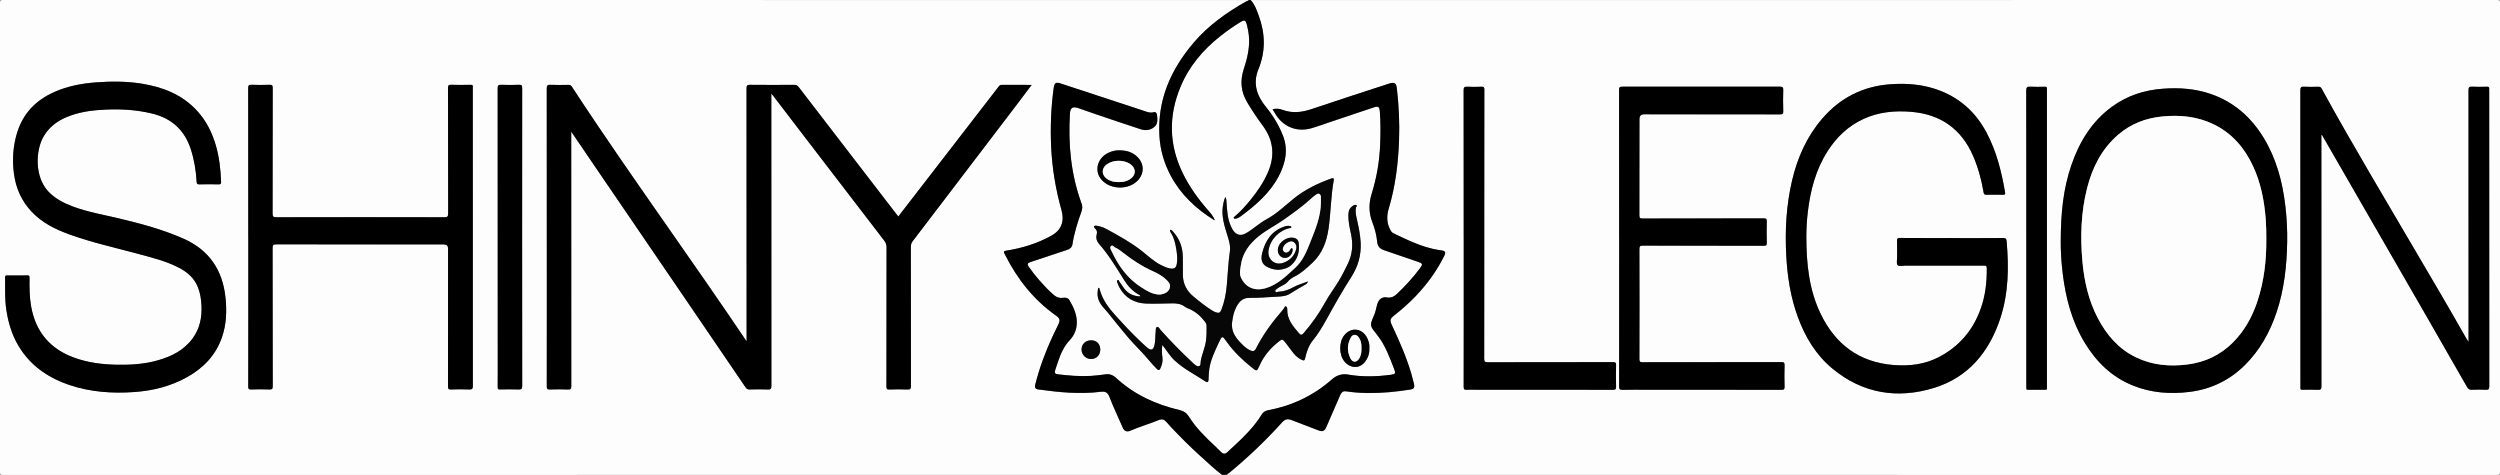 <?xml version="1.0" encoding="UTF-8"?><svg id="b" xmlns="http://www.w3.org/2000/svg" viewBox="0 0 947.52 180"><rect x="0" y="0" width="947.52" height="180" fill="#808080" stroke="none"/><g id="c"><path d="M463.2,179.98c-154.03,0-308.07,0-462.1.02-.9,0-1.1-.2-1.1-1.1C.02,119.63.02,60.37,0,1.1,0,.2.2,0,1.1,0c157.39.02,314.79.02,472.18.02-.24.36-.67.36-1,.54-7.41,4.17-14.27,9.05-19.83,15.56-8.75,10.25-13.87,21.85-13.01,35.61.33,5.28,1.81,10.25,4.3,14.9,3.85,7.19,9.59,12.53,16.45,16.78.1,0,.2-.02.3-.02-.06-.04-.11-.08-.17-.12-.58-1.37-1.54-2.49-2.5-3.59-3.79-4.33-7.13-8.96-9.64-14.16-5.17-10.73-5.37-21.57-.82-32.55,3.25-7.83,8.52-14.05,15.09-19.26,2.47-1.96,5.05-3.76,7.73-5.4,1.43-.88,1.91-.68,2.33.96.46,1.77.81,3.55.88,5.4.15,4.02-.8,7.82-2.04,11.59-1.44,4.36-1.05,8.57,1.32,12.52,1.82,3.04,3.78,6,5.9,8.85,4,5.38,4.67,11.16,2.11,17.33-1.68,4.05-4.15,7.61-6.9,10.99-1.76,2.17-3.65,4.23-5.78,6.05-.19.17-.56.33-.42.65.16.37.52.24.84.19.77-.13,1.39-.55,1.99-1,5.59-4.16,10.82-8.67,14.15-14.97,2.61-4.94,3.77-10.12,1.63-15.51-1.55-3.89-3.69-7.5-6.36-10.75-3.5-4.26-5.12-8.96-2.94-14.29,2.79-6.81,2.66-13.57.15-20.36-.77-2.09-1.48-4.25-3.07-5.93C631.47.02,788.95.02,946.42,0c.9,0,1.1.2,1.1,1.1-.02,59.27-.02,118.53,0,177.8,0,.9-.2,1.1-1.1,1.1-160.51-.02-321.02-.02-481.54-.02.41-.3.84-.58,1.23-.9,7.04-5.84,13.65-12.13,19.78-18.92,1.15-1.27,2.08-1.53,3.69-.9,3.37,1.31,6.75,2.61,10.14,3.89,1.6.6,2.31.27,3-1.32,1.73-3.97,3.45-7.95,5.17-11.92.43-.99.99-1.76,2.22-1.57,5.47.83,10.96.78,16.44.33,2.61-.22,5.22-.59,7.81-.97,1.59-.24,1.89-.76,1.53-2.29-.3-1.28-.64-2.55-1.01-3.82-1.85-6.27-4.47-12.23-7.25-18.13-.99-2.11-.88-2.58.98-4.03,5.56-4.35,10.47-9.33,14.49-15.15,1.61-2.33,3.04-4.77,4.3-7.3.66-1.33.4-1.8-1.04-2.03-.43-.07-.87-.12-1.3-.19-6.05-1.01-11.48-3.69-16.93-6.3-.68-.33-1.02-.96-1.35-1.62-1.26-2.54-1.21-5.15-.42-7.79,2.52-8.41,3.58-17.05,3.9-25.77.24-6.53-.06-13.06-.81-19.56-.26-2.26-.86-2.68-3.04-1.96-9.75,3.19-19.52,6.31-29.23,9.61-3.72,1.26-7.32,1.7-11.07.31-1.16-.43-2.42-.63-3.77-.23.45.77.83,1.46,1.26,2.12,3.11,4.76,8.22,6.64,13.72,4.99,2.28-.69,4.52-1.51,6.79-2.27,5.54-1.86,11.07-3.72,16.61-5.57,1.6-.54,2.12-.21,2.26,1.47.34,4.18.3,8.37.13,12.56-.25,6.4-1.31,12.65-3.23,18.77-1.12,3.56-1.11,7.14.24,10.65.94,2.43,1.62,4.92,1.86,7.5.16,1.72,1.02,2.66,2.58,3.18,4.37,1.47,8.72,2.98,13.08,4.48,1.52.52,1.66.91.71,2.19-2.6,3.5-5.51,6.71-8.66,9.72-1.17,1.11-2.37,1.86-4.16,1.53-1.61-.3-2.92.72-3.44,2.34-.46,1.44-.65,2.99-1.26,4.36-1.8,4.09-1.67,3.96,1.22,7.61,2.98,3.78,4.58,8.26,6.31,12.68.72,1.84.55,2.11-1.41,2.36-5.31.67-10.62.83-15.92-.1-2.35-.41-4.39.22-6.18,1.79-6.98,6.15-15.07,10.01-24.2,11.72-1.07.2-1.86.68-2.41,1.58-3.43,5.64-8.34,9.93-13.1,14.36-.79.73-1.56.68-2.31-.06-.8-.78-1.57-1.6-2.39-2.36-3.64-3.37-7.16-6.84-9.81-11.07-.87-1.38-2.01-2.17-3.58-2.53-9.02-2.11-17.22-5.86-24.09-12.23-1.07-1-2.4-1.51-3.85-1.31-1.93.27-3.86.52-5.82.62-4.19.23-8.35-.13-12.51-.64-.9-.11-1.15-.62-.9-1.42.37-1.17.79-2.34,1.17-3.51.98-2.97,2.28-5.74,4.45-8.08,1.41-1.51,2.3-3.32,2.55-5.42.43-3.61-1-6.7-2.74-9.68-.47-.8-1.39-1.03-2.33-.87-1.35.23-2.51-.17-3.54-1.04-1.97-1.69-3.74-3.58-5.46-5.52-1.48-1.67-2.84-3.44-4.12-5.27-.6-.85-.37-1.39.59-1.69.23-.07.45-.15.68-.23,4.45-1.48,8.91-2.95,13.36-4.43,1.05-.35,1.8-.95,1.99-2.14.65-4.23,1.93-8.28,3.38-12.29.37-1.01.48-2.01.1-3.04-4.08-11.07-5.15-22.53-4.44-34.21.13-2.16,1.01-2.77,3.07-2.08,2.3.76,4.57,1.61,6.87,2.39,5.65,1.91,11.3,3.84,16.97,5.68,1.89.61,3.83.29,5.26-1.07,1.2-1.14,1.03-2.84.83-4.4-.09-.71-.52-1.2-1.2-1-1.56.44-2.89-.23-4.26-.68-10.35-3.39-20.7-6.81-31.05-10.21-1.82-.6-2.36-.25-2.63,1.67-1.03,7.43-1.32,14.89-.97,22.39.38,8.15,1.73,16.14,3.93,23.98,1.18,4.19-.05,7.55-3.83,9.64-5.34,2.96-11.11,4.75-17.13,5.68-.99.15-1.03.43-.64,1.16.1.18.18.36.27.53,4.62,9.14,10.81,16.96,19.23,22.91,1.55,1.09,1.68,1.74.86,3.43-.75,1.54-1.51,3.08-2.23,4.63-2.7,5.86-4.93,11.88-6.5,18.15-.27,1.06.07,1.62,1.11,1.77,7.9,1.1,15.81,1.9,23.78.89,1.73-.22,2.6.3,3.23,1.94,1.51,3.94,3.37,7.73,5.03,11.61.6,1.39,1.53,1.8,2.89,1.21,3.51-1.5,7.18-2.59,10.71-4.01,1.36-.55,2.05-.35,3.05.78.58.66,1.15,1.33,1.75,1.96,3.46,3.65,7,7.23,10.75,10.6,2.81,2.52,5.52,5.15,8.54,7.43ZM292.33,35.43c.37.44.55.64.71.86,4.53,5.91,9.05,11.82,13.57,17.73,9.51,12.41,19.03,24.83,28.56,37.22.62.8.85,1.6.85,2.61-.03,17.55-.01,35.11-.04,52.66,0,.89.2,1.13,1.1,1.11,2.28-.07,4.56-.09,6.84,0,1.11.05,1.35-.29,1.35-1.36-.04-17.59-.02-35.19-.04-52.78,0-.8.2-1.43.69-2.07,6.56-8.56,13.08-17.15,19.62-25.73,6.54-8.58,13.08-17.16,19.62-25.74,1.93-2.54,3.84-5.1,5.85-7.76-3.89,0-7.6.02-11.31-.02-.62,0-.91.29-1.24.72-11.01,14.27-22.04,28.53-33.06,42.8-1.62,2.1-3.25,4.2-4.93,6.38-1.58-2.05-3.1-3.99-4.6-5.95-11.07-14.38-22.15-28.76-33.19-43.16-.48-.62-.97-.79-1.7-.79-5.56.03-11.12.05-16.68-.01-1.08-.01-1.35.26-1.35,1.35.03,31.47.03,62.94.03,94.41v1.48c-9.29-13.8-18.6-27.17-27.93-40.52-12.96-18.55-25.94-37.09-38.32-56.03-.32-.49-.65-.68-1.24-.67-2.28.04-4.56.09-6.84-.02-1.16-.05-1.42.26-1.42,1.41.04,27.03.03,54.06.03,81.1,0,10.6.01,21.19-.02,31.79,0,.94.23,1.2,1.17,1.17,2.28-.07,4.56-.09,6.84,0,1.08.05,1.28-.27,1.28-1.3-.03-31.63-.02-63.26-.02-94.89v-1.54c3.56,5.23,6.94,10.2,10.32,15.16,11.59,16.98,23.18,33.95,34.76,50.93,7,10.26,14,20.52,20.98,30.8.39.57.78.85,1.52.83,2.28-.06,4.56-.09,6.84,0,1.11.05,1.44-.19,1.44-1.38-.04-36.39-.03-72.78-.03-109.17v-1.63ZM6.51,104.4c-1.28,0-2.56.03-3.84-.01-.56-.02-.75.13-.75.72.04,4.15-.14,8.3.49,12.43.84,5.49,2.52,10.68,5.71,15.29,4.48,6.48,10.73,10.57,18.07,13.04,8.04,2.71,16.34,3.3,24.77,2.7,7.04-.51,13.74-2.18,19.93-5.64,6.23-3.48,10.92-8.33,13.26-15.21,1.66-4.88,1.83-9.91,1.3-14.98-1.1-10.45-6.22-18.01-15.96-22.31-7.87-3.47-16.12-5.68-24.45-7.66-5.84-1.39-11.79-2.39-17.44-4.51-3.5-1.31-6.77-2.98-9.36-5.76-5.15-5.53-4.82-15.45-1.74-20.77,2.39-4.14,6.1-6.51,10.46-8.02,4.37-1.52,8.91-2.01,13.52-2.2,5.77-.24,11.47.14,17.09,1.5,7.36,1.78,12.32,6.16,14.7,13.42,1.33,4.04,2,8.19,2.25,12.41.04.76.19,1.05,1.01,1.03,2.44-.06,4.88-.06,7.32,0,.84.02.97-.29.94-1.01-.19-4.67-.69-9.29-2-13.78-1.44-4.95-3.72-9.47-7.28-13.28-5.63-6.02-12.84-8.81-20.76-10.09-5.77-.93-11.59-.93-17.4-.49-5.39.41-10.64,1.41-15.62,3.58-7.09,3.1-12.06,8.18-14.31,15.7-1.49,4.99-1.81,10.07-1.15,15.23.72,5.57,2.88,10.45,6.77,14.55,3.95,4.16,8.89,6.61,14.19,8.53,8.62,3.12,17.57,5.08,26.4,7.47,5.11,1.38,10.26,2.66,15.01,5.09,3.27,1.68,5.98,3.94,7.37,7.48.9,2.28,1.26,4.66,1.36,7.11.19,4.43-.67,8.56-3.3,12.2-3.29,4.55-8.01,6.91-13.25,8.4-5.16,1.47-10.43,1.79-15.76,1.67-5.36-.12-10.63-.78-15.72-2.59-9.36-3.33-14.87-9.87-16.58-19.66-.62-3.56-.62-7.14-.58-10.73,0-.66-.14-.91-.84-.88-1.28.06-2.56.02-3.84.02ZM739.76,90.24c-6.52,0-13.04.03-19.56-.03-1.04,0-1.24.3-1.2,1.26.08,2.04.01,4.08.03,6.12,0,.99-.33,2.34.18,2.89.59.64,1.95.19,2.97.2,9.88.01,19.76.01,29.63,0,.66,0,1.19-.1,1.2.93.07,5.31-.53,10.5-2.33,15.52-2.92,8.1-8.15,14.23-15.8,18.22-5.4,2.81-11.19,3.49-17.18,3.02-13.05-1.03-22.09-7.85-27.67-19.43-4.38-9.1-5.36-18.92-5.41-28.85-.01-3.26.17-6.52.56-9.77.98-8.23,3.03-16.1,7.58-23.15,3.39-5.26,7.77-9.44,13.54-12.08,5.79-2.65,11.88-3.22,18.12-2.69,11.12.95,18.97,6.48,23.44,16.78,1.91,4.41,3.14,9,3.94,13.72.13.76.4.94,1.13.93,2.08-.05,4.16-.05,6.24,0,.71.01.9-.21.78-.88-1.34-7.84-3.24-15.5-6.99-22.59-3.91-7.4-9.61-12.79-17.44-15.89-6.17-2.44-12.58-3-19.13-2.51-10.41.77-19.01,5.16-25.79,13.08-5.83,6.8-9.36,14.75-11.38,23.39-2.22,9.45-2.73,19.05-2.19,28.72.43,7.84,1.63,15.51,4.34,22.91,2.79,7.64,6.89,14.5,13.21,19.71,11.42,9.41,24.56,11.52,38.4,7.27,13.02-4,20.93-13.6,25.13-26.3,3.16-9.54,3.29-19.39,2.42-29.3-.08-.91-.31-1.22-1.32-1.21-6.48.06-12.96.03-19.44.03ZM94.1,89.82v27.95c0,9.6.01,19.19-.02,28.79,0,.84.2,1.06,1.04,1.04,2.32-.06,4.64-.09,6.96,0,1.07.04,1.29-.27,1.28-1.3-.03-17.43-.01-34.87-.06-52.3,0-1.19.33-1.4,1.45-1.4,21.16.04,42.31.03,63.47.03q1.59,0,1.59,1.56c0,17.43,0,34.87-.02,52.3,0,.89.19,1.14,1.1,1.11,2.32-.07,4.64-.09,6.96,0,1.1.04,1.35-.28,1.35-1.36-.03-37.59-.02-75.18-.02-112.76,0-.16-.02-.32,0-.48.12-.69-.18-.87-.85-.86-2.44.04-4.88.07-7.32-.01-1.03-.04-1.22.27-1.22,1.25.03,15.83,0,31.67.06,47.5,0,1.27-.37,1.45-1.52,1.45-21.2-.03-42.39-.04-63.59,0-1.14,0-1.44-.23-1.44-1.41.05-15.87.02-31.75.05-47.62,0-.94-.24-1.19-1.17-1.17-2.28.07-4.56.09-6.84,0-1.08-.05-1.28.27-1.28,1.3.03,18.79.03,37.59.03,56.38ZM879.82,51.16l.21-.03c5.36,9.31,10.72,18.61,16.09,27.92,7.73,13.41,15.46,26.81,23.18,40.22,5.26,9.14,10.51,18.28,15.74,27.44.42.73.89,1.06,1.78,1.02,1.76-.08,3.52-.1,5.28,0,1.1.06,1.35-.27,1.35-1.35-.03-37.15-.03-74.3-.03-111.44,0-.4-.04-.8,0-1.2.08-.68-.17-.88-.85-.86-1.88.05-3.76.09-5.64-.01-1.11-.06-1.35.29-1.35,1.36.03,31.31.02,62.62.02,93.93v1.45c-.37-.56-.59-.86-.78-1.18-6.29-11.11-12.77-22.12-19.25-33.12-5.63-9.57-11.27-19.13-16.87-28.72-6.38-10.92-12.72-21.87-18.78-32.98-.31-.57-.69-.74-1.32-.72-1.8.05-3.6.09-5.4-.01-1.1-.06-1.35.27-1.35,1.35.03,37.39.03,74.78.03,112.16,0,.2.02.4,0,.6-.09.58.15.75.73.74,1.96-.03,3.92-.08,5.88.02,1.11.06,1.34-.29,1.34-1.36-.03-31.31-.02-62.62-.02-93.93v-1.28ZM781.04,91.75c-.06,3.05.2,7.54.75,12.01,1.13,9.2,3.44,18.05,8.28,26.07,4.46,7.39,10.37,13.16,18.52,16.38,6.84,2.71,13.93,3.22,21.15,2.34,8.22-1.01,15.3-4.41,21.18-10.28,5.61-5.61,9.34-12.34,11.86-19.8,2.94-8.69,3.9-17.69,4.07-26.79.08-4.58-.17-9.16-.71-13.71-1.07-9.1-3.4-17.81-8.2-25.71-4.77-7.85-11.3-13.62-20.08-16.64-5.86-2.02-11.92-2.44-18.06-1.99-7.11.52-13.66,2.64-19.44,6.89-7.63,5.62-12.3,13.33-15.32,22.14-3.06,8.95-4,18.23-4.01,29.1ZM613.67,90.24c0,18.75,0,37.51-.02,56.26,0,1,.23,1.25,1.23,1.23,3.2-.07,6.4-.03,9.6-.03,16.92,0,33.83,0,50.75.02.9,0,1.13-.21,1.11-1.11-.07-2.72-.08-5.44,0-8.16.03-1.01-.25-1.22-1.23-1.22-17.52.03-35.03.01-52.55.05-1,0-1.23-.23-1.23-1.23.04-13.87.04-27.75,0-41.62,0-1.08.25-1.35,1.34-1.35,15.28.04,30.55.02,45.83.05.88,0,1.14-.18,1.11-1.1-.07-2.68-.08-5.36,0-8.04.03-.99-.22-1.24-1.22-1.23-15.28.04-30.55.02-45.83.05-.98,0-1.24-.2-1.24-1.22.04-12.16.03-24.31.03-36.47q0-1.81,1.81-1.81c17.16,0,34.31-.01,51.47.03,1.02,0,1.25-.26,1.22-1.24-.07-2.68-.08-5.36,0-8.04.03-1.03-.28-1.21-1.25-1.21-19.92.03-39.83.03-59.75,0-1.01,0-1.22.26-1.22,1.24.03,18.71.02,37.43.02,56.14ZM432.21,112.34c-2.53-.08-4.64-.96-6.16-3.03-.64-.86-1.22-1.77-1.84-2.64-.16-.22-.16-.74-.63-.5-.35.18-.24.58-.12.86.26.67.51,1.34.85,1.96,2.19,3.9,5.62,5.88,10,6.05,3.39.13,6.79-.06,10.18-.08,1.66-.01,3.23.25,4.62,1.3.5.38,1.13.59,1.71.84,2.45,1.06,4.33,2.8,5.93,4.89.32.42.56.89.56,1.42.02,1.91.04,3.82-.22,5.74-.36,2.67-1.57,5.1-2,7.74-.1.65.1,1.56-.54,1.84-.82.36-1.45-.42-2.1-.86-.06-.04-.11-.11-.17-.17-4.35-4.05-8.52-8.3-12.48-12.73-.38-.43-.65-1.24-1.28-1.02-.59.2-.42,1.06-.49,1.62-.21,1.77-.04,3.58-.49,5.34-.45,1.76-1.31,2.06-2.7.86-1.09-.93-2.13-1.93-3.17-2.92-3.09-2.95-6-6.08-8.86-9.25-2.6-2.88-4.94-5.94-5.98-9.79-.08-.29-.08-.74-.59-.74-.59,2.95-.2,4.73,1.62,7.06.59.75,1.28,1.42,1.88,2.16,2.67,3.26,5.25,6.59,8,9.79,2.57,2.99,5.49,5.67,7.98,8.75.85,1.05,1.81,2.01,2.75,2.99.51.53.93.66,1.32-.2.6-1.33.99-2.65.78-4.15-.21-1.51-.31-3.05-.02-4.75,1.63,2.04,2.83,4.17,4.59,5.83,3.48,3.27,7.77,5.38,11.71,7.99.91.6,1.17.17,1.2-.75.05-1.35.08-2.71.29-4.04.55-3.5,2.1-6.65,3.56-9.83,1.3-2.81,1.31-2.85,3.08-.34,2.65,3.75,5.95,6.85,9.49,9.71,1.87,1.51,1.92,1.49,2.9-.74,1.62-3.71,4.19-6.66,7.34-9.13,1.23-.96,1.41-.93,2.4.3.82,1.02,1.58,2.09,2.37,3.14,1.01,1.35,2.08,2.63,3.64,3.38,1.17.57,1.33.5,1.61-.73.54-2.35,1.3-4.6,2.85-6.49,2.03-2.47,3.64-5.19,5.18-7.99,3-5.43,6.05-10.85,9.4-16.07,2.59-4.04,3.79-8.33,3.55-13.01-.16-3.09-.82-6.14-1.51-9.17-.31-1.36-.54-2.75-.29-4.15.05-.29.65-.51.21-.86-.33-.26-.79-.11-1.14.09-1.3.73-1.87,1.87-1.92,3.34-.08,2.5.44,4.92.96,7.33.86,3.95.62,7.75-1.16,11.42-1.06,2.18-2.14,4.36-3.39,6.44-1.66,2.77-3.64,5.33-5.19,8.17-2.29,4.21-5.07,8.09-8.2,11.72-.66.76-1.11.79-1.76.01-2.21-2.63-4.52-5.19-4.43-8.96.01-.45-.04-1.08-.58-1.2-.5-.11-.43.58-.73.83-.18.15-.29.38-.44.56-3.89,4.49-7.41,9.24-10.1,14.56-.57,1.13-1.19,1.16-2.18.71-1.07-.49-1.99-1.21-2.8-2.01-2.42-2.36-4.57-4.83-4.08-8.66.26-2,.65-3.97,1.55-5.7.99-1.88,2.27-3.56,4.92-3.54,3.46.03,6.93-.24,10.39-.44,1.75-.1,3.58-.16,5.08-1.13,1.91-1.23,3.86-2.37,5.84-3.48.4-.22.81-.47.89-1.17-1.87.82-3.77,1.24-5.46,2.2-1.72.98-3.55,1.61-5.54,1.69-.44.02-1.05.47-1.27-.1-.22-.56.46-.87.84-1.17.49-.39,1.08-.68,1.64-.97.78-.4,1.59-.81,2.15-1.48.68-.82,1.51-1.46,2.42-1.91,2.71-1.31,4.83-3.31,7-5.35,3.78-3.56,5.38-8.01,6.11-13,.88-6.06.86-12.2,1.96-18.23.12-.68-.09-.99-.85-.72-5.17,1.84-10.05,4.2-14.35,7.68-3.37,2.73-6.46,5.78-10.35,7.85-2.73,1.46-4.98,3.7-7.69,5.24-1.97,1.11-3.57.77-4.88-1.06-.28-.38-.48-.82-.69-1.25-1.45-2.94-1.59-6.12-1.82-9.3-.05-.66,0-1.36-.46-2.14-.55,1.35-.81,2.54-.96,3.75-.48,3.66.6,7.11,1.66,10.53.64,2.08,1.34,4.17,1.04,6.31-.61,4.26-.8,8.54-1.17,12.81-.27,3.17-.87,6.3-2.03,9.29-.48,1.24-.99,1.47-2.22,1-.41-.15-.81-.34-1.18-.57-2.59-1.58-4.94-3.49-7.27-5.43-2.47-2.05-3.89-4.71-3.95-7.98-.04-2.31.03-4.62-.02-6.93-.07-3.59-1.17-6.81-3.6-9.5-.31-.35-.58-.87-1.21-.83-.12.43.05.75.24,1.04,1.26,1.95,1.76,4.14,2.11,6.4.28,1.82.51,3.65.18,5.47-.28,1.55-1,2-2.53,1.75-1.27-.21-2.42-.76-3.56-1.34-2.73-1.38-4.89-3.51-7.27-5.37-4.09-3.2-8.64-5.68-13.18-8.17-1.19-.65-2.48-1.09-3.82-1.3-.33-.05-.79-.18-.98.21-.15.3.15.6.38.81.71.63.84,1.36.6,2.26-.35,1.33-.02,2.54.88,3.56,3.67,4.18,6.53,8.92,9.45,13.62,1.45,2.33,3.24,4.33,5.69,5.66.22.12.52.24.53.64ZM554.76,90.21v34.42c0,7.32.01,14.63-.02,21.95,0,.88.19,1.2,1.12,1.14,1.27-.08,2.56-.02,3.84-.02,17.19,0,34.39-.01,51.58.03,1.01,0,1.25-.25,1.22-1.24-.08-2.68-.08-5.36,0-8.03.03-1.02-.26-1.22-1.24-1.21-15.8.03-31.59.01-47.39.05-1.09,0-1.35-.27-1.35-1.35.03-24.79.03-49.58.03-74.36,0-9.2-.01-18.39.02-27.59,0-.85-.13-1.18-1.08-1.13-1.79.09-3.6.09-5.4,0-1.06-.05-1.37.21-1.37,1.33.04,18.67.03,37.34.03,56.01ZM197.89,89.88c0-18.83,0-37.67.02-56.5,0-.99-.21-1.28-1.22-1.24-2.24.09-4.48.09-6.72,0-1.09-.04-1.35.26-1.35,1.35.03,35.63.03,71.25.03,106.88,0,2.12.03,4.24-.02,6.36-.01.67.16.88.85.87,2.36-.04,4.72-.08,7.08.01,1.09.04,1.36-.26,1.36-1.35-.04-18.79-.03-37.59-.03-56.38ZM767.99,90.25v55.89c0,.28.03.56,0,.84-.08.58.15.75.73.74,1.8-.04,3.6,0,5.4-.02,1.94-.02,1.67.27,1.67-1.62,0-37.22,0-74.44,0-111.66,0-.24-.03-.48,0-.72.11-.72-.24-.84-.88-.83-1.8.04-3.6.09-5.4-.01-1.2-.07-1.57.21-1.56,1.5.05,18.63.03,37.26.03,55.89ZM424.2,56.99c-1.21-.09-2.64.26-4,.87-4.36,1.98-5.64,7.07-2.6,10.36,3.44,3.73,10.14,3.8,13.65.14,2.46-2.57,2.43-6.25-.06-8.78-1.85-1.87-4.11-2.62-6.98-2.6ZM518.99,131.94c.12-1.11-.16-2.26-.62-3.38-1.69-4.09-6.13-4.87-8.85-1.54-2.1,2.58-2.1,7.36,0,9.94,2.13,2.62,5.51,2.85,7.56.47,1.32-1.53,2.02-3.32,1.9-5.49ZM417.01,132.53c.01-2.07-1.36-3.52-3.36-3.55-2.18-.03-3.72,1.41-3.73,3.48,0,1.96,1.59,3.58,3.55,3.61,2.02.03,3.53-1.48,3.54-3.54Z" style="fill:#fdfdfd; stroke-width:0px;"/><path d="M463.2,179.98c-3.02-2.28-5.74-4.9-8.54-7.43-3.74-3.37-7.28-6.95-10.75-10.6-.6-.64-1.17-1.3-1.75-1.96-1-1.13-1.69-1.32-3.05-.78-3.54,1.42-7.2,2.51-10.71,4.01-1.37.58-2.29.18-2.89-1.21-1.67-3.87-3.52-7.67-5.03-11.61-.63-1.64-1.5-2.16-3.23-1.94-7.98,1.01-15.89.21-23.78-.89-1.04-.14-1.37-.71-1.11-1.77,1.57-6.27,3.8-12.29,6.5-18.15.72-1.56,1.49-3.09,2.23-4.63.81-1.69.68-2.34-.86-3.43-8.42-5.95-14.61-13.77-19.23-22.91-.09-.18-.17-.36-.27-.53-.4-.73-.35-1,.64-1.16,6.02-.93,11.79-2.72,17.13-5.68,3.78-2.1,5.01-5.45,3.83-9.64-2.21-7.85-3.55-15.83-3.93-23.98-.35-7.5-.06-14.96.97-22.39.27-1.92.81-2.27,2.63-1.67,10.35,3.4,20.7,6.82,31.05,10.21,1.37.45,2.71,1.12,4.26.68.67-.19,1.11.29,1.2,1,.2,1.56.37,3.26-.83,4.4-1.43,1.36-3.37,1.69-5.26,1.07-5.67-1.84-11.32-3.77-16.97-5.68-2.3-.78-4.57-1.62-6.87-2.39-2.06-.68-2.94-.08-3.07,2.08-.7,11.69.36,23.15,4.44,34.21.38,1.02.27,2.02-.1,3.04-1.45,4.01-2.73,8.06-3.38,12.29-.18,1.19-.94,1.79-1.99,2.14-4.45,1.48-8.9,2.96-13.36,4.43-.23.08-.45.16-.68.23-.96.3-1.19.84-.59,1.69,1.28,1.83,2.64,3.6,4.12,5.27,1.72,1.94,3.49,3.83,5.46,5.52,1.03.88,2.19,1.27,3.54,1.04.94-.16,1.86.07,2.33.87,1.74,2.98,3.17,6.07,2.74,9.68-.25,2.1-1.14,3.91-2.55,5.42-2.17,2.33-3.47,5.1-4.45,8.08-.39,1.17-.8,2.33-1.17,3.51-.26.8,0,1.31.9,1.42,4.16.5,8.32.86,12.51.64,1.95-.11,3.88-.35,5.82-.62,1.45-.2,2.77.31,3.85,1.31,6.87,6.37,15.06,10.12,24.09,12.23,1.57.37,2.72,1.15,3.58,2.53,2.65,4.23,6.18,7.7,9.81,11.07.82.76,1.59,1.57,2.39,2.36.75.74,1.53.79,2.31.06,4.76-4.43,9.66-8.72,13.1-14.36.54-.89,1.34-1.38,2.41-1.58,9.12-1.71,17.22-5.57,24.2-11.72,1.79-1.57,3.82-2.21,6.18-1.79,5.3.93,10.61.78,15.92.1,1.95-.25,2.12-.51,1.41-2.36-1.72-4.41-3.32-8.9-6.31-12.68-2.89-3.65-3.02-3.52-1.22-7.61.6-1.37.8-2.92,1.26-4.36.52-1.62,1.83-2.64,3.44-2.34,1.79.33,3-.41,4.16-1.53,3.15-3.01,6.06-6.22,8.66-9.72.95-1.28.81-1.67-.71-2.19-4.36-1.5-8.71-3.01-13.08-4.48-1.56-.53-2.42-1.47-2.58-3.18-.24-2.58-.93-5.07-1.86-7.5-1.35-3.51-1.35-7.09-.24-10.65,1.92-6.12,2.98-12.36,3.23-18.77.16-4.19.21-8.38-.13-12.56-.14-1.69-.66-2.01-2.26-1.47-5.54,1.85-11.07,3.71-16.61,5.57-2.26.76-4.5,1.59-6.79,2.27-5.5,1.65-10.61-.23-13.72-4.99-.43-.66-.8-1.36-1.26-2.12,1.36-.4,2.62-.2,3.77.23,3.75,1.39,7.35.95,11.07-.31,9.71-3.3,19.48-6.42,29.23-9.61,2.18-.71,2.78-.29,3.04,1.96.75,6.5,1.05,13.03.81,19.56-.32,8.73-1.38,17.37-3.9,25.77-.79,2.63-.84,5.25.42,7.79.32.66.67,1.29,1.35,1.62,5.45,2.61,10.88,5.29,16.93,6.3.43.07.87.12,1.3.19,1.44.23,1.7.7,1.04,2.03-1.26,2.53-2.69,4.97-4.3,7.3-4.03,5.82-8.93,10.8-14.49,15.15-1.85,1.45-1.97,1.93-.98,4.03,2.78,5.9,5.4,11.86,7.25,18.13.37,1.26.71,2.54,1.01,3.82.36,1.54.06,2.06-1.53,2.29-2.59.39-5.2.75-7.81.97-5.49.46-10.98.51-16.44-.33-1.23-.19-1.79.58-2.22,1.57-1.71,3.98-3.44,7.95-5.17,11.92-.69,1.59-1.4,1.93-3,1.32-3.39-1.27-6.77-2.58-10.14-3.89-1.61-.62-2.54-.37-3.69.9-6.13,6.79-12.74,13.08-19.78,18.92-.39.32-.82.6-1.23.9h-1.68Z" style="stroke-width:0px;"/><path d="M460.2,83.42c-6.86-4.24-12.6-9.59-16.45-16.78-2.49-4.65-3.97-9.62-4.3-14.9-.87-13.76,4.26-25.36,13.01-35.61,5.56-6.51,12.42-11.39,19.83-15.56.33-.19.76-.18,1-.54h.72c1.59,1.68,2.3,3.84,3.07,5.93,2.51,6.79,2.64,13.55-.15,20.36-2.18,5.33-.56,10.03,2.94,14.29,2.67,3.25,4.81,6.86,6.36,10.75,2.14,5.39.98,10.56-1.63,15.51-3.33,6.29-8.56,10.8-14.15,14.97-.61.45-1.22.87-1.99,1-.32.06-.69.18-.84-.19-.13-.31.23-.48.42-.65,2.13-1.82,4.02-3.89,5.78-6.05,2.75-3.38,5.22-6.94,6.9-10.99,2.56-6.17,1.89-11.95-2.11-17.33-2.12-2.85-4.08-5.81-5.9-8.85-2.37-3.95-2.76-8.16-1.32-12.52,1.24-3.77,2.19-7.57,2.04-11.59-.07-1.84-.42-3.63-.88-5.4-.42-1.64-.9-1.83-2.33-.96-2.69,1.64-5.26,3.45-7.73,5.4-6.58,5.21-11.85,11.43-15.09,19.26-4.56,10.98-4.36,21.83.82,32.55,2.51,5.2,5.85,9.83,9.64,14.16.96,1.1,1.92,2.22,2.5,3.59-.05.04-.09.09-.13.15Z" style="stroke-width:0px;"/><path d="M292.33,35.43v1.63c0,36.39,0,72.78.03,109.17,0,1.2-.33,1.43-1.44,1.38-2.28-.09-4.56-.07-6.84,0-.74.02-1.13-.25-1.52-.83-6.98-10.27-13.98-20.54-20.98-30.8-11.58-16.98-23.18-33.95-34.76-50.93-3.38-4.96-6.76-9.93-10.32-15.16v1.54c0,31.63,0,63.26.02,94.89,0,1.03-.2,1.34-1.28,1.3-2.28-.1-4.56-.08-6.84,0-.94.03-1.17-.23-1.17-1.17.04-10.6.02-21.19.02-31.79,0-27.03,0-54.06-.03-81.1,0-1.16.26-1.47,1.42-1.41,2.28.1,4.56.05,6.84.02.59,0,.92.18,1.24.67,12.38,18.94,25.37,37.48,38.32,56.03,9.33,13.36,18.64,26.73,27.93,40.52v-1.48c0-31.47,0-62.94-.03-94.41,0-1.09.26-1.36,1.35-1.35,5.56.06,11.12.04,16.68.01.73,0,1.22.16,1.7.79,11.05,14.4,22.12,28.78,33.19,43.16,1.5,1.95,3.02,3.9,4.6,5.95,1.68-2.17,3.31-4.28,4.93-6.38,11.02-14.26,22.04-28.53,33.06-42.8.33-.43.62-.73,1.24-.72,3.71.04,7.43.02,11.31.02-2,2.66-3.91,5.22-5.85,7.76-6.54,8.58-13.08,17.16-19.62,25.74-6.54,8.58-13.06,17.17-19.62,25.73-.5.65-.69,1.28-.69,2.07.02,17.59,0,35.19.04,52.78,0,1.07-.24,1.4-1.35,1.36-2.28-.1-4.56-.08-6.84,0-.9.03-1.11-.21-1.1-1.11.03-17.55.01-35.11.04-52.66,0-1.01-.23-1.8-.85-2.61-9.54-12.4-19.05-24.81-28.56-37.22-4.53-5.91-9.05-11.82-13.57-17.73-.16-.21-.34-.41-.71-.86Z" style="stroke-width:0px;"/><path d="M6.51,104.4c1.28,0,2.56.04,3.84-.02.71-.03.85.22.84.88-.04,3.59-.04,7.17.58,10.73,1.7,9.78,7.22,16.33,16.58,19.66,5.09,1.81,10.35,2.47,15.72,2.59,5.33.11,10.6-.2,15.76-1.67,5.25-1.49,9.96-3.85,13.25-8.4,2.63-3.64,3.49-7.77,3.3-12.2-.1-2.45-.47-4.83-1.36-7.11-1.39-3.54-4.1-5.8-7.37-7.48-4.75-2.44-9.9-3.71-15.01-5.09-8.83-2.39-17.77-4.35-26.4-7.47-5.3-1.92-10.24-4.37-14.19-8.53-3.9-4.1-6.05-8.98-6.77-14.55-.67-5.16-.34-10.24,1.15-15.23,2.25-7.52,7.22-12.6,14.31-15.7,4.97-2.18,10.23-3.18,15.62-3.58,5.82-.44,11.63-.44,17.4.49,7.92,1.28,15.13,4.07,20.76,10.09,3.56,3.81,5.83,8.33,7.28,13.28,1.31,4.49,1.81,9.12,2,13.78.03.73-.1,1.04-.94,1.01-2.44-.07-4.88-.06-7.32,0-.82.02-.97-.27-1.01-1.03-.25-4.22-.92-8.37-2.25-12.41-2.38-7.26-7.34-11.65-14.7-13.42-5.62-1.36-11.32-1.73-17.09-1.5-4.61.19-9.15.68-13.52,2.2-4.36,1.52-8.07,3.88-10.46,8.02-3.08,5.32-3.4,15.24,1.74,20.77,2.59,2.78,5.86,4.45,9.36,5.76,5.66,2.12,11.6,3.12,17.44,4.51,8.33,1.98,16.58,4.19,24.45,7.66,9.74,4.3,14.85,11.86,15.96,22.31.54,5.08.37,10.1-1.3,14.98-2.34,6.87-7.03,11.73-13.26,15.21-6.19,3.46-12.89,5.13-19.93,5.64-8.43.61-16.73.02-24.77-2.7-7.34-2.48-13.59-6.57-18.07-13.04-3.19-4.61-4.87-9.79-5.71-15.29-.63-4.13-.45-8.28-.49-12.43,0-.59.18-.74.75-.72,1.28.04,2.56.01,3.84.01Z" style="stroke-width:0px;"/><path d="M739.76,90.24c6.48,0,12.96.03,19.44-.03,1.01,0,1.24.3,1.32,1.21.88,9.91.74,19.76-2.42,29.3-4.2,12.7-12.11,22.3-25.13,26.3-13.85,4.25-26.98,2.14-38.4-7.27-6.33-5.21-10.42-12.07-13.21-19.71-2.7-7.39-3.9-15.07-4.34-22.91-.54-9.68-.03-19.27,2.19-28.72,2.03-8.64,5.55-16.59,11.38-23.39,6.79-7.91,15.39-12.31,25.79-13.08,6.54-.49,12.95.07,19.13,2.51,7.83,3.1,13.54,8.49,17.44,15.89,3.75,7.1,5.65,14.76,6.99,22.59.12.67-.07.9-.78.88-2.08-.04-4.16-.05-6.24,0-.72.02-1-.17-1.13-.93-.8-4.72-2.03-9.31-3.94-13.72-4.46-10.31-12.32-15.84-23.44-16.78-6.24-.53-12.33.03-18.12,2.69-5.77,2.64-10.14,6.82-13.54,12.08-4.54,7.05-6.6,14.92-7.58,23.15-.39,3.25-.57,6.51-.56,9.77.04,9.94,1.02,19.75,5.41,28.85,5.58,11.58,14.62,18.4,27.67,19.43,5.99.47,11.78-.21,17.18-3.02,7.65-3.99,12.88-10.12,15.8-18.22,1.81-5.01,2.4-10.21,2.33-15.52-.01-1.03-.54-.93-1.2-.93-9.88,0-19.76.01-29.63,0-1.02,0-2.38.44-2.97-.2-.51-.55-.17-1.9-.18-2.89-.01-2.04.05-4.08-.03-6.12-.04-.96.15-1.27,1.2-1.26,6.52.06,13.04.03,19.56.03Z" style="stroke-width:0px;"/><path d="M94.1,89.82c0-18.79,0-37.59-.03-56.38,0-1.03.2-1.35,1.28-1.3,2.28.1,4.56.08,6.84,0,.93-.03,1.17.23,1.17,1.17-.03,15.87,0,31.75-.05,47.62,0,1.18.3,1.41,1.44,1.41,21.2-.04,42.39-.04,63.59,0,1.14,0,1.52-.18,1.52-1.45-.05-15.83-.03-31.67-.06-47.5,0-.97.19-1.28,1.22-1.25,2.44.09,4.88.05,7.32.01.67-.01.97.16.85.86-.03.16,0,.32,0,.48,0,37.59,0,75.18.02,112.76,0,1.07-.24,1.4-1.35,1.36-2.32-.09-4.64-.08-6.96,0-.91.03-1.1-.22-1.1-1.11.03-17.43.02-34.87.02-52.3q0-1.55-1.59-1.56c-21.16,0-42.31,0-63.47-.03-1.12,0-1.45.21-1.45,1.4.05,17.43.02,34.87.06,52.3,0,1.03-.21,1.35-1.28,1.3-2.32-.1-4.64-.07-6.96,0-.84.02-1.05-.2-1.04-1.04.03-9.6.02-19.19.02-28.79v-27.95Z" style="stroke-width:0px;"/><path d="M879.82,51.16v1.28c0,31.31,0,62.62.02,93.93,0,1.07-.23,1.42-1.34,1.36-1.95-.1-3.92-.05-5.88-.02-.58.01-.82-.16-.73-.74.03-.2,0-.4,0-.6,0-37.39,0-74.78-.03-112.16,0-1.08.25-1.41,1.35-1.35,1.79.1,3.6.06,5.4.01.63-.02,1.01.15,1.32.72,6.06,11.11,12.4,22.05,18.78,32.98,5.6,9.59,11.24,19.15,16.87,28.72,6.48,11.01,12.96,22.01,19.25,33.12.18.32.41.62.78,1.18v-1.45c0-31.31,0-62.62-.02-93.93,0-1.07.24-1.42,1.35-1.36,1.87.1,3.76.06,5.64.01.68-.02.93.18.85.86-.05.39,0,.8,0,1.2,0,37.15,0,74.3.03,111.44,0,1.08-.25,1.42-1.35,1.35-1.75-.1-3.52-.08-5.28,0-.89.04-1.36-.28-1.78-1.02-5.23-9.15-10.48-18.3-15.74-27.44-7.72-13.41-15.45-26.82-23.18-40.22-5.36-9.31-10.73-18.61-16.09-27.92l-.21.03Z" style="stroke-width:0px;"/><path d="M781.04,91.75c0-10.86.95-20.14,4.01-29.1,3.01-8.81,7.68-16.52,15.32-22.14,5.77-4.25,12.33-6.38,19.44-6.89,6.14-.45,12.2-.02,18.06,1.99,8.78,3.02,15.31,8.79,20.08,16.64,4.8,7.9,7.13,16.61,8.2,25.71.54,4.55.79,9.13.71,13.71-.16,9.11-1.13,18.1-4.07,26.79-2.52,7.46-6.25,14.19-11.86,19.8-5.88,5.87-12.95,9.28-21.18,10.28-7.23.88-14.32.37-21.15-2.34-8.15-3.23-14.06-9-18.52-16.38-4.84-8.02-7.15-16.87-8.28-26.07-.55-4.47-.81-8.96-.75-12.01ZM858.95,90.45c-.01-2.47-.03-4.94-.23-7.41-.54-6.95-1.85-13.72-4.81-20.08-3.22-6.92-7.96-12.47-14.93-15.85-6.16-2.99-12.73-3.63-19.47-2.97-6.26.61-11.9,2.78-16.7,6.9-6.25,5.38-9.78,12.38-11.78,20.22-2.34,9.17-2.62,18.51-1.78,27.88.68,7.5,2.33,14.77,5.87,21.5,3.34,6.35,7.84,11.6,14.44,14.79,6.23,3,12.8,3.56,19.57,2.69,6.62-.85,12.36-3.56,17.08-8.26,4.42-4.4,7.39-9.75,9.35-15.65,2.56-7.72,3.46-15.67,3.38-23.77Z" style="stroke-width:0px;"/><path d="M613.67,90.24c0-18.71,0-37.43-.02-56.14,0-.98.2-1.24,1.22-1.24,19.92.03,39.83.03,59.75,0,.97,0,1.28.18,1.25,1.21-.08,2.68-.08,5.36,0,8.04.03.98-.2,1.24-1.22,1.24-17.16-.04-34.31-.03-51.47-.03q-1.81,0-1.81,1.81c0,12.16.01,24.31-.03,36.47,0,1.01.26,1.22,1.24,1.22,15.28-.03,30.55-.01,45.83-.05,1.01,0,1.25.24,1.22,1.23-.08,2.68-.07,5.36,0,8.04.02.91-.23,1.1-1.11,1.1-15.28-.03-30.55,0-45.83-.05-1.09,0-1.35.27-1.34,1.35.04,13.87.04,27.75,0,41.62,0,1,.23,1.23,1.23,1.23,17.52-.03,35.03-.02,52.55-.05.99,0,1.26.21,1.23,1.22-.08,2.72-.07,5.44,0,8.16.02.9-.21,1.11-1.11,1.11-16.92-.03-33.83-.02-50.75-.02-3.2,0-6.4-.05-9.6.03-1,.02-1.23-.24-1.23-1.23.03-18.75.02-37.51.02-56.26Z" style="stroke-width:0px;"/><path d="M432.21,112.34c0-.41-.31-.52-.53-.64-2.45-1.34-4.24-3.33-5.69-5.66-2.92-4.7-5.78-9.44-9.45-13.62-.9-1.02-1.22-2.24-.88-3.56.23-.89.11-1.63-.6-2.26-.23-.2-.53-.5-.38-.81.19-.39.65-.26.98-.21,1.35.2,2.63.65,3.82,1.3,4.54,2.48,9.09,4.97,13.18,8.17,2.38,1.86,4.54,3.99,7.27,5.37,1.14.58,2.29,1.13,3.56,1.34,1.54.26,2.26-.2,2.53-1.75.33-1.83.1-3.65-.18-5.47-.34-2.25-.85-4.45-2.11-6.4-.19-.29-.36-.61-.24-1.04.63-.04.9.48,1.21.83,2.43,2.69,3.53,5.91,3.6,9.5.04,2.31-.03,4.62.02,6.93.06,3.27,1.48,5.93,3.95,7.98,2.32,1.93,4.68,3.84,7.27,5.43.37.23.77.41,1.18.57,1.23.46,1.73.24,2.22-1,1.16-2.99,1.76-6.11,2.03-9.29.37-4.27.56-8.56,1.17-12.81.31-2.14-.39-4.23-1.04-6.31-1.06-3.42-2.14-6.86-1.66-10.53.16-1.21.42-2.41.96-3.75.46.78.41,1.48.46,2.14.22,3.18.37,6.37,1.82,9.3.21.43.42.86.69,1.25,1.31,1.83,2.92,2.17,4.88,1.06,2.71-1.53,4.96-3.78,7.69-5.24,3.89-2.08,6.99-5.13,10.35-7.85,4.29-3.48,9.18-5.84,14.35-7.68.77-.27.98.04.85.72-1.1,6.03-1.08,12.17-1.96,18.23-.73,4.99-2.33,9.44-6.11,13-2.16,2.04-4.29,4.03-7,5.35-.92.45-1.74,1.09-2.42,1.91-.56.67-1.37,1.08-2.15,1.48-.56.29-1.15.58-1.64.97-.38.3-1.06.61-.84,1.17.22.57.83.12,1.27.1,1.99-.09,3.81-.72,5.54-1.69,1.69-.96,3.59-1.38,5.46-2.2-.08.7-.49.94-.89,1.17-1.97,1.12-3.93,2.26-5.84,3.48-1.5.97-3.33,1.03-5.08,1.13-3.46.19-6.92.47-10.39.44-2.64-.02-3.93,1.66-4.92,3.54-.91,1.73-1.3,3.7-1.55,5.7-.49,3.83,1.66,6.29,4.08,8.66.82.8,1.73,1.52,2.8,2.01.99.45,1.61.42,2.18-.71,2.68-5.32,6.21-10.07,10.1-14.56.16-.18.27-.41.44-.56.29-.25.23-.94.73-.83.54.12.59.75.58,1.2-.09,3.77,2.22,6.33,4.43,8.96.65.77,1.1.75,1.76-.01,3.13-3.63,5.9-7.51,8.2-11.72,1.55-2.84,3.53-5.4,5.19-8.17,1.25-2.08,2.33-4.26,3.39-6.44,1.79-3.67,2.03-7.47,1.16-11.42-.53-2.41-1.05-4.83-.96-7.33.05-1.47.62-2.61,1.92-3.34.35-.2.81-.35,1.14-.09.44.35-.16.57-.21.86-.25,1.4-.02,2.79.29,4.15.69,3.03,1.35,6.08,1.51,9.17.24,4.68-.96,8.97-3.55,13.01-3.35,5.22-6.4,10.64-9.4,16.07-1.55,2.8-3.15,5.52-5.18,7.99-1.55,1.89-2.32,4.14-2.85,6.49-.28,1.23-.44,1.3-1.61.73-1.56-.76-2.64-2.03-3.64-3.38-.79-1.05-1.55-2.12-2.37-3.14-.99-1.24-1.17-1.27-2.4-.3-3.15,2.47-5.71,5.42-7.34,9.13-.98,2.23-1.03,2.26-2.9.74-3.54-2.86-6.84-5.97-9.49-9.71-1.77-2.5-1.78-2.47-3.08.34-1.47,3.18-3.02,6.33-3.56,9.83-.21,1.33-.24,2.69-.29,4.04-.03.92-.29,1.35-1.2.75-3.94-2.61-8.23-4.72-11.71-7.99-1.76-1.65-2.97-3.78-4.59-5.83-.3,1.7-.19,3.24.02,4.75.21,1.5-.18,2.82-.78,4.15-.39.86-.81.74-1.32.2-.93-.98-1.9-1.94-2.75-2.99-2.48-3.08-5.41-5.75-7.98-8.75-2.74-3.2-5.33-6.53-8-9.79-.6-.74-1.3-1.41-1.88-2.16-1.82-2.34-2.21-4.12-1.62-7.06.51,0,.51.45.59.74,1.04,3.85,3.38,6.91,5.98,9.79,2.86,3.17,5.76,6.3,8.86,9.25,1.04.99,2.08,1.98,3.17,2.92,1.4,1.19,2.25.9,2.7-.86.45-1.75.28-3.56.49-5.34.07-.56-.1-1.41.49-1.62.63-.22.9.6,1.28,1.02,3.96,4.44,8.13,8.68,12.48,12.73.06.05.11.12.17.17.65.44,1.28,1.22,2.1.86.64-.28.44-1.19.54-1.84.43-2.64,1.65-5.07,2-7.74.26-1.91.23-3.82.22-5.74,0-.53-.24-.99-.56-1.42-1.6-2.09-3.48-3.83-5.93-4.89-.58-.25-1.21-.46-1.71-.84-1.38-1.05-2.96-1.31-4.62-1.3-3.39.03-6.79.21-10.18.08-4.39-.17-7.82-2.14-10-6.05-.35-.62-.6-1.3-.85-1.96-.11-.29-.23-.68.12-.86.47-.24.47.28.63.5.62.88,1.21,1.78,1.84,2.64,1.52,2.07,3.63,2.96,6.16,3.03ZM500.64,76.41c0-.51,0-1.03,0-1.54,0-.12,0-.24-.01-.36-.16-1.03-.83-1.37-1.68-.81-.66.44-1.29.94-1.88,1.48-3.22,2.98-6.79,5.49-10.35,8.03-3.11,2.22-6.57,3.91-9.56,6.31-3.63,2.91-6.28,6.46-6.89,11.21-.19,1.47-.6,3,.08,4.47,1.66,3.63,5.01,5.22,9.12,4.1,4.67-1.27,7.98-4.66,11.4-7.77,2.82-2.56,4.28-6.03,5.67-9.55,1.99-5.04,4.13-10.01,4.11-15.56ZM439.28,111.64c.18-.01.46,0,.73-.05,1.52-.3,2.88-.95,3.35-2.51.42-1.41-.61-2.4-1.53-3.26-1.5-1.4-3.32-2.33-5.17-3.16-3.87-1.74-7.38-4.06-10.72-6.66-1.04-.81-2.05-1.66-3.27-2.18-.53-.22-.99-1.15-1.61-.54-.55.54-.04,1.31.23,1.88,2.58,5.53,5.99,10.38,11.26,13.72,2.06,1.31,4.09,2.63,6.72,2.75Z" style="fill:#070708; stroke-width:0px;"/><path d="M554.76,90.21c0-18.67.01-37.34-.03-56.01,0-1.12.31-1.38,1.37-1.33,1.8.09,3.6.09,5.4,0,.95-.05,1.08.28,1.08,1.13-.03,9.2-.02,18.39-.02,27.59,0,24.79,0,49.58-.03,74.36,0,1.08.26,1.35,1.35,1.35,15.8-.04,31.59-.02,47.39-.05.98,0,1.27.19,1.24,1.21-.08,2.68-.08,5.36,0,8.03.03.99-.21,1.24-1.22,1.24-17.19-.04-34.39-.03-51.58-.03-1.28,0-2.56-.06-3.84.02-.92.06-1.12-.26-1.12-1.14.03-7.32.02-14.63.02-21.95v-34.42Z" style="stroke-width:0px;"/><path d="M197.89,89.88c0,18.79-.01,37.59.03,56.38,0,1.09-.27,1.39-1.36,1.35-2.36-.09-4.72-.05-7.08-.01-.69.01-.86-.2-.85-.87.04-2.12.02-4.24.02-6.36,0-35.63,0-71.25-.03-106.88,0-1.09.26-1.39,1.35-1.35,2.24.09,4.48.09,6.72,0,1.01-.04,1.23.25,1.22,1.24-.03,18.83-.02,37.67-.02,56.5Z" style="stroke-width:0px;"/><path d="M767.99,90.25c0-18.63.02-37.26-.03-55.89,0-1.29.36-1.57,1.56-1.5,1.79.11,3.6.05,5.4.01.64-.01.99.11.88.83-.04.23,0,.48,0,.72,0,37.22,0,74.44,0,111.66,0,1.88.27,1.6-1.67,1.62-1.8.02-3.6-.02-5.4.02-.58.01-.81-.15-.73-.74.04-.27,0-.56,0-.84v-55.89Z" style="stroke-width:0px;"/><path d="M424.2,56.99c2.87-.02,5.14.72,6.98,2.6,2.49,2.53,2.53,6.21.06,8.78-3.51,3.66-10.21,3.6-13.65-.14-3.03-3.3-1.76-8.38,2.6-10.36,1.36-.62,2.78-.96,4-.87ZM423.97,69.01c1.9,0,2.92-.25,4.21-1.04,2.47-1.51,2.55-4.16.16-5.81-2.46-1.69-6.53-1.62-8.91.16-2.01,1.5-2,3.92.03,5.41,1.34.98,2.86,1.33,4.5,1.28Z" style="stroke-width:0px;"/><path d="M518.99,131.94c.12,2.17-.58,3.96-1.9,5.49-2.06,2.38-5.43,2.15-7.56-.47-2.1-2.58-2.1-7.36,0-9.94,2.72-3.33,7.16-2.56,8.85,1.54.46,1.12.74,2.27.62,3.38ZM516,131.96c.06-1.42-.13-2.78-.94-3.99-.96-1.44-2.38-1.44-3.18.1-1.34,2.56-1.34,5.22-.03,7.8.81,1.6,2.26,1.59,3.24.09.8-1.22.96-2.58.91-4Z" style="stroke-width:0px;"/><path d="M417.01,132.53c-.01,2.07-1.53,3.58-3.54,3.54-1.96-.03-3.55-1.65-3.55-3.61,0-2.07,1.55-3.51,3.73-3.48,2.01.03,3.38,1.47,3.36,3.55Z" style="fill:#070708; stroke-width:0px;"/><path d="M460.33,83.27c.06.04.11.08.17.12-.1,0-.2.02-.3.02.04-.05.08-.1.13-.15Z" style="stroke-width:0px;"/><path d="M858.95,90.45c.08,8.09-.82,16.05-3.38,23.77-1.96,5.9-4.93,11.25-9.35,15.65-4.71,4.69-10.46,7.41-17.08,8.26-6.77.87-13.34.31-19.57-2.69-6.6-3.18-11.1-8.43-14.44-14.79-3.54-6.73-5.19-14-5.87-21.5-.85-9.37-.56-18.71,1.78-27.88,2-7.84,5.53-14.84,11.78-20.22,4.8-4.13,10.43-6.29,16.7-6.9,6.74-.66,13.3-.02,19.47,2.97,6.97,3.38,11.71,8.93,14.93,15.85,2.96,6.36,4.27,13.13,4.81,20.08.19,2.47.21,4.94.23,7.41Z" style="fill:#fdfdfd; stroke-width:0px;"/><path d="M500.64,76.41c.02,5.55-2.11,10.52-4.11,15.56-1.39,3.52-2.85,6.99-5.67,9.55-3.42,3.11-6.74,6.51-11.4,7.77-4.1,1.11-7.46-.47-9.12-4.1-.67-1.47-.26-3-.08-4.47.61-4.75,3.26-8.3,6.89-11.21,2.99-2.4,6.45-4.09,9.56-6.31,3.56-2.53,7.13-5.05,10.35-8.03.58-.54,1.22-1.04,1.88-1.48.85-.57,1.53-.22,1.68.81.02.12.01.24.01.36,0,.51,0,1.03,0,1.54ZM484.62,102.26c1.62-.09,3.42-.57,4.71-1.7,2.54-2.22,3.33-5.24,2.87-8.56-.11-.81-.58-1.47-1.45-1.73-2.69-.81-5.96,1.26-6.4,4.05-.25,1.62.66,3.08,2.11,3.4,1.39.3,2.85-.63,3.3-2.11.15-.5.3-1.26-.04-1.44-.54-.29-.6.54-.92.84-.09.08-.14.2-.23.28-.52.43-1.1.74-1.74.33-.64-.42-.79-1.08-.55-1.78.3-.86.91-1.49,1.71-1.92.8-.44,1.63-.74,2.45-.08.78.62,1.1,1.45.87,2.44-.62,2.68-2.36,4.4-4.85,5.33-3.31,1.24-6.28-1.36-5.65-4.87.73-4.11,4.03-7.47,8.16-8.3.2-.04.43-.03.44-.28,0-.27-.17-.39-.44-.46-.73-.18-1.4-.07-2.11.17-4.91,1.64-7.32,5.4-8.49,10.12-.63,2.55,0,4.15,1.73,5.1,1.34.74,2.79,1.15,4.52,1.2Z" style="fill:#fdfdfd; stroke-width:0px;"/><path d="M439.28,111.64c-2.63-.12-4.66-1.44-6.72-2.75-5.27-3.34-8.68-8.19-11.26-13.72-.27-.58-.78-1.35-.23-1.88.62-.61,1.08.32,1.61.54,1.21.52,2.23,1.37,3.27,2.18,3.34,2.6,6.85,4.91,10.72,6.66,1.85.83,3.67,1.76,5.17,3.16.92.86,1.95,1.85,1.53,3.26-.47,1.56-1.83,2.21-3.35,2.51-.27.05-.55.04-.73.05Z" style="fill:#fdfdfd; stroke-width:0px;"/><path d="M423.97,69.01c-1.64.05-3.16-.3-4.5-1.28-2.02-1.48-2.04-3.9-.03-5.41,2.38-1.78,6.45-1.85,8.91-.16,2.38,1.64,2.31,4.3-.16,5.81-1.29.79-2.32,1.04-4.21,1.04Z" style="fill:#fdfdfd; stroke-width:0px;"/><path d="M516,131.96c.05,1.41-.11,2.78-.91,4-.98,1.5-2.43,1.5-3.24-.09-1.3-2.57-1.31-5.23.03-7.8.8-1.53,2.23-1.53,3.18-.1.8,1.21.99,2.57.94,3.99Z" style="fill:#fdfdfd; stroke-width:0px;"/><path d="M484.62,102.26c-1.73-.05-3.18-.46-4.52-1.2-1.72-.95-2.36-2.55-1.73-5.1,1.17-4.72,3.58-8.49,8.49-10.12.7-.23,1.38-.34,2.11-.17.27.07.45.19.44.46,0,.25-.24.24-.44.28-4.13.84-7.43,4.19-8.16,8.3-.63,3.51,2.34,6.11,5.65,4.87,2.48-.93,4.23-2.65,4.85-5.33.23-.99-.09-1.82-.87-2.44-.82-.66-1.65-.35-2.45.08-.8.44-1.4,1.06-1.71,1.92-.25.7-.1,1.36.55,1.78.64.41,1.22.1,1.74-.33.09-.07.14-.19.23-.28.32-.3.38-1.12.92-.84.34.18.19.94.04,1.44-.45,1.48-1.91,2.41-3.3,2.11-1.45-.31-2.36-1.78-2.11-3.4.44-2.79,3.72-4.86,6.4-4.05.87.26,1.34.93,1.45,1.73.46,3.31-.32,6.34-2.87,8.56-1.29,1.13-3.09,1.61-4.71,1.7Z" style="fill:#070708; stroke-width:0px;"/></g></svg>